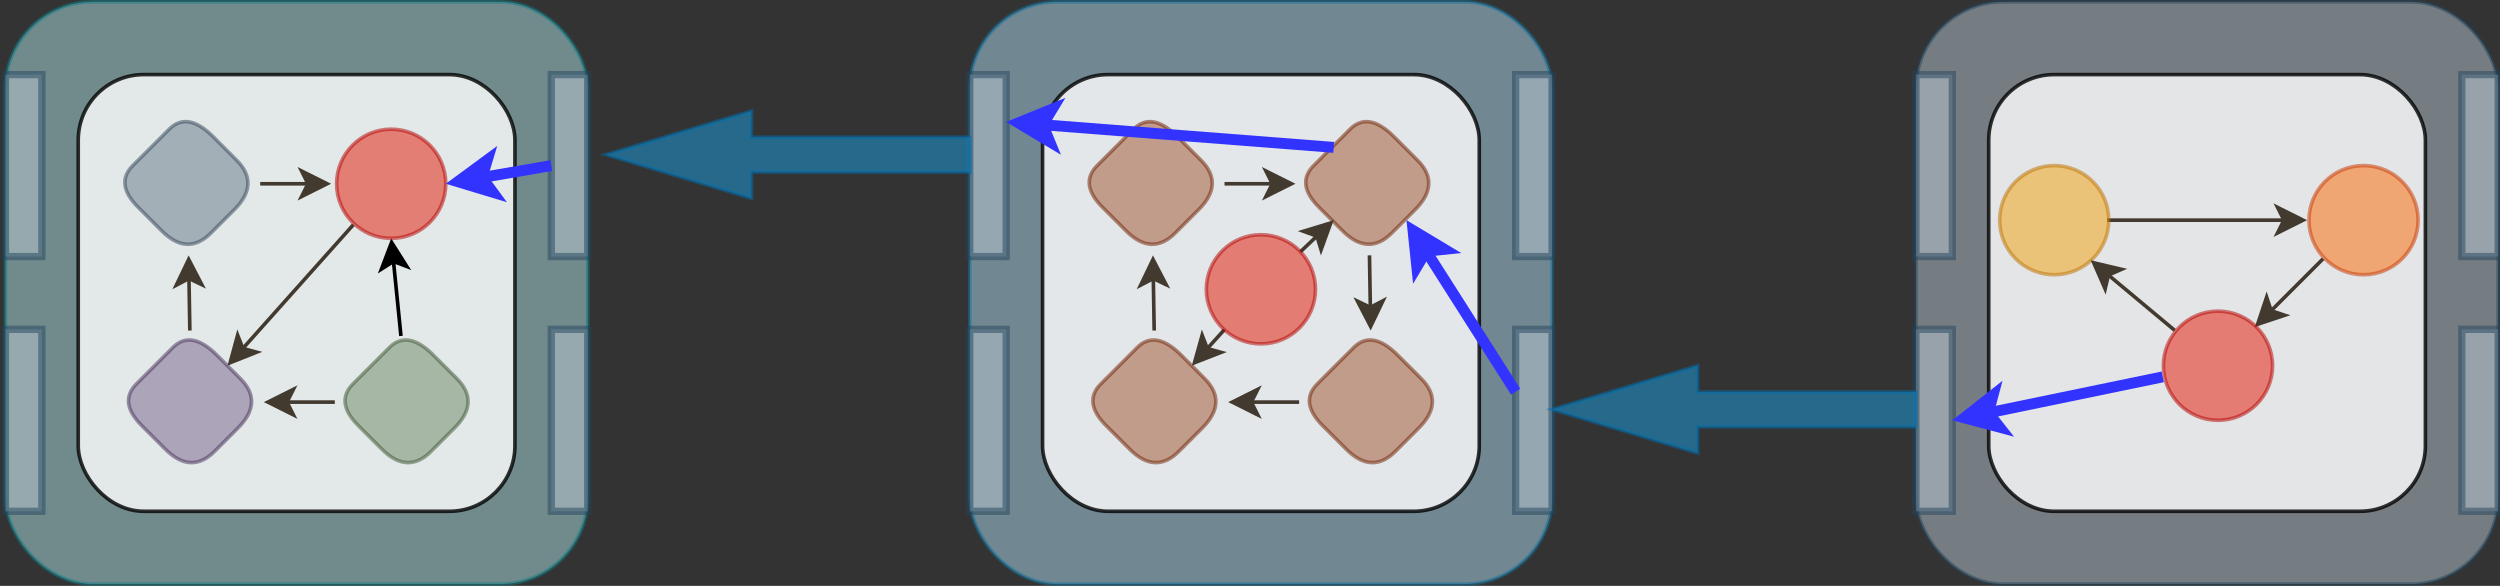 <?xml version="1.0" ?>
<!DOCTYPE svg
  PUBLIC '-//W3C//DTD SVG 1.1//EN'
  'http://www.w3.org/Graphics/SVG/1.1/DTD/svg11.dtd'>
  <svg height="161px" style="background-color: rgb(255, 255, 255);" version="1.1" viewBox="-0.5 -0.5 687 161" width="687px" xmlns="http://www.w3.org/2000/svg" xmlns:xlink="http://www.w3.org/1999/xlink">
   <rect x="-0.5" y="-0.5" width="687" height="161" fill="#333333" stroke="none"/>
   <defs/>
   <g>
    <rect fill="#b1ddf0" fill-opacity="0.5" height="160" pointer-events="none" rx="24" ry="24" stroke="#10739e" stroke-opacity="0.5" width="160" x="266" y="0"/>
    <rect fill="#ffffff" fill-opacity="0.8" height="120" pointer-events="none" rx="18" ry="18" stroke="#000000" stroke-opacity="0.8" width="120" x="286" y="20"/>
    <rect fill="#bac8d3" fill-opacity="0.5" height="160" pointer-events="none" rx="24" ry="24" stroke="#23445d" stroke-opacity="0.5" width="160" x="526" y="0"/>
    <rect fill="#ffffff" fill-opacity="0.8" height="120" pointer-events="none" rx="18" ry="18" stroke="#000000" stroke-opacity="0.8" width="120" x="546" y="20"/>
    <rect fill="#b0e3e6" fill-opacity="0.5" height="160" pointer-events="none" rx="24" ry="24" stroke="#0e8088" stroke-opacity="0.5" width="160" x="1" y="0"/>
    <rect fill="#ffffff" fill-opacity="0.8" height="120" pointer-events="none" rx="18" ry="18" stroke="#000000" stroke-opacity="0.8" width="120" x="21" y="20"/>
    <rect fill="#bac8d3" fill-opacity="0.5" height="50" pointer-events="none" stroke="#23445d" stroke-opacity="0.5" stroke-width="2" width="10" x="416" y="20"/>
    <rect fill="#bac8d3" fill-opacity="0.5" height="50" pointer-events="none" stroke="#23445d" stroke-opacity="0.5" stroke-width="2" width="10" x="416" y="90"/>
    <rect fill="#bac8d3" fill-opacity="0.5" height="50" pointer-events="none" stroke="#23445d" stroke-opacity="0.5" stroke-width="2" width="10" x="266" y="20"/>
    <rect fill="#bac8d3" fill-opacity="0.5" height="50" pointer-events="none" stroke="#23445d" stroke-opacity="0.5" stroke-width="2" width="10" x="266" y="90"/>
    <rect fill="#bac8d3" fill-opacity="0.5" height="50" pointer-events="none" stroke="#23445d" stroke-opacity="0.5" stroke-width="2" width="10" x="676" y="90"/>
    <rect fill="#bac8d3" fill-opacity="0.5" height="50" pointer-events="none" stroke="#23445d" stroke-opacity="0.5" stroke-width="2" width="10" x="526" y="20"/>
    <rect fill="#bac8d3" fill-opacity="0.5" height="50" pointer-events="none" stroke="#23445d" stroke-opacity="0.5" stroke-width="2" width="10" x="526" y="90"/>
    <rect fill="#bac8d3" fill-opacity="0.5" height="50" pointer-events="none" stroke="#23445d" stroke-opacity="0.5" stroke-width="2" width="10" x="1" y="90"/>
    <rect fill="#bac8d3" fill-opacity="0.5" height="50" pointer-events="none" stroke="#23445d" stroke-opacity="0.5" stroke-width="2" width="10" x="1" y="20"/>
    <rect fill="#bac8d3" fill-opacity="0.5" height="50" pointer-events="none" stroke="#23445d" stroke-opacity="0.5" stroke-width="2" width="10" x="151" y="20"/>
    <rect fill="#bac8d3" fill-opacity="0.5" height="50" pointer-events="none" stroke="#23445d" stroke-opacity="0.5" stroke-width="2" width="10" x="151" y="90"/>
    <rect fill="#bac8d3" fill-opacity="0.5" height="50" pointer-events="none" stroke="#23445d" stroke-opacity="0.5" stroke-width="2" width="10" x="676" y="20"/>
    <path d="M 71 50 L 84.13 50" fill="none" pointer-events="none" stroke="#423a2f" stroke-miterlimit="10"/>
    <path d="M 89.38 50 L 82.38 53.5 L 84.13 50 L 82.38 46.5 Z" fill="#423a2f" pointer-events="none" stroke="#423a2f" stroke-miterlimit="10"/>
    <path d="M 41 40 L 46 35 Q 51 30 58.07 37.07 L 64.54 43.54 Q 71 50 63.93 57.07 L 57.46 63.54 Q 51 70 43.93 62.93 L 37.46 56.46 Q 31 50 36 45 Z" fill="#647687" fill-opacity="0.5" pointer-events="none" stroke="#314354" stroke-miterlimit="10" stroke-opacity="0.5"/>
    <path d="M 91.5 110 L 78.37 110" fill="none" pointer-events="none" stroke="#423a2f" stroke-miterlimit="10"/>
    <path d="M 73.12 110 L 80.12 106.5 L 78.37 110 L 80.12 113.5 Z" fill="#423a2f" pointer-events="none" stroke="#423a2f" stroke-miterlimit="10"/>
    <path d="M 109.68 91.82 L 107.63 71.34" fill="none" pointer-events="none" stroke="#000000" stroke-miterlimit="10"/>
    <path d="M 107.11 66.11 L 111.29 72.73 L 107.63 71.34 L 104.33 73.43 Z" fill="#000000" pointer-events="none" stroke="#000000" stroke-miterlimit="10"/>
    <path d="M 51.67 90.33 L 51.43 76.04" fill="none" pointer-events="none" stroke="#423a2f" stroke-miterlimit="10"/>
    <path d="M 51.35 70.79 L 54.96 77.73 L 51.43 76.04 L 47.96 77.85 Z" fill="#423a2f" pointer-events="none" stroke="#423a2f" stroke-miterlimit="10"/>
    <path d="M 42 100 L 47 95 Q 52 90 59.07 97.07 L 65.54 103.54 Q 72 110 64.93 117.07 L 58.46 123.54 Q 52 130 44.93 122.93 L 38.46 116.46 Q 32 110 37 105 Z" fill="#76608a" fill-opacity="0.5" pointer-events="none" stroke="#432d57" stroke-miterlimit="10" stroke-opacity="0.5"/>
    <path d="M 96.59 61.26 L 66.24 95.25" fill="none" pointer-events="none" stroke="#423a2f" stroke-miterlimit="10"/>
    <path d="M 62.74 99.17 L 64.8 91.61 L 66.24 95.25 L 70.02 96.28 Z" fill="#423a2f" pointer-events="none" stroke="#423a2f" stroke-miterlimit="10"/>
    <ellipse cx="107" cy="50" fill="#e51400" fill-opacity="0.5" pointer-events="none" rx="15" ry="15" stroke="#b20000" stroke-opacity="0.5"/>
    <path d="M 101.5 100 L 106.5 95 Q 111.5 90 118.57 97.07 L 125.04 103.54 Q 131.5 110 124.43 117.07 L 117.96 123.54 Q 111.5 130 104.43 122.93 L 97.96 116.46 Q 91.5 110 96.5 105 Z" fill="#6d8764" fill-opacity="0.5" pointer-events="none" stroke="#3a5431" stroke-miterlimit="10" stroke-opacity="0.5"/>
    <path d="M 336 50 L 349.13 50" fill="none" pointer-events="none" stroke="#423a2f" stroke-miterlimit="10"/>
    <path d="M 354.38 50 L 347.38 53.5 L 349.13 50 L 347.38 46.5 Z" fill="#423a2f" pointer-events="none" stroke="#423a2f" stroke-miterlimit="10"/>
    <path d="M 306 40 L 311 35 Q 316 30 323.07 37.07 L 329.54 43.54 Q 336 50 328.93 57.07 L 322.46 63.54 Q 316 70 308.93 62.93 L 302.46 56.46 Q 296 50 301 45 Z" fill="#a0522d" fill-opacity="0.5" pointer-events="none" stroke="#6d1f00" stroke-miterlimit="10" stroke-opacity="0.5"/>
    <path d="M 375.83 69.67 L 376.07 83.96" fill="none" pointer-events="none" stroke="#423a2f" stroke-miterlimit="10"/>
    <path d="M 376.15 89.21 L 372.54 82.27 L 376.07 83.96 L 379.54 82.15 Z" fill="#423a2f" pointer-events="none" stroke="#423a2f" stroke-miterlimit="10"/>
    <path d="M 365.5 40 L 370.5 35 Q 375.5 30 382.57 37.07 L 389.04 43.54 Q 395.5 50 388.43 57.07 L 381.96 63.54 Q 375.5 70 368.43 62.93 L 361.96 56.46 Q 355.5 50 360.5 45 Z" fill="#a0522d" fill-opacity="0.5" pointer-events="none" stroke="#6d1f00" stroke-miterlimit="10" stroke-opacity="0.5"/>
    <path d="M 356.5 110 L 343.37 110" fill="none" pointer-events="none" stroke="#423a2f" stroke-miterlimit="10"/>
    <path d="M 338.12 110 L 345.12 106.5 L 343.37 110 L 345.12 113.5 Z" fill="#423a2f" pointer-events="none" stroke="#423a2f" stroke-miterlimit="10"/>
    <path d="M 366.5 100 L 371.5 95 Q 376.5 90 383.57 97.07 L 390.04 103.54 Q 396.5 110 389.43 117.07 L 382.96 123.54 Q 376.5 130 369.43 122.93 L 362.96 116.46 Q 356.5 110 361.5 105 Z" fill="#a0522d" fill-opacity="0.5" pointer-events="none" stroke="#6d1f00" stroke-miterlimit="10" stroke-opacity="0.5"/>
    <path d="M 316.67 90.33 L 316.43 76.04" fill="none" pointer-events="none" stroke="#423a2f" stroke-miterlimit="10"/>
    <path d="M 316.35 70.79 L 319.96 77.73 L 316.43 76.04 L 312.96 77.85 Z" fill="#423a2f" pointer-events="none" stroke="#423a2f" stroke-miterlimit="10"/>
    <path d="M 307 100 L 312 95 Q 317 90 324.07 97.07 L 330.54 103.54 Q 337 110 329.93 117.07 L 323.46 123.54 Q 317 130 309.93 122.93 L 303.46 116.46 Q 297 110 302 105 Z" fill="#a0522d" fill-opacity="0.5" pointer-events="none" stroke="#6d1f00" stroke-miterlimit="10" stroke-opacity="0.5"/>
    <path d="M 356.87 68.67 L 361.38 64.39" fill="none" pointer-events="none" stroke="#423a2f" stroke-miterlimit="10"/>
    <path d="M 365.19 60.77 L 362.53 68.13 L 361.38 64.39 L 357.7 63.05 Z" fill="#423a2f" pointer-events="none" stroke="#423a2f" stroke-miterlimit="10"/>
    <path d="M 335.94 90.12 L 331.27 95.28" fill="none" pointer-events="none" stroke="#423a2f" stroke-miterlimit="10"/>
    <path d="M 327.75 99.17 L 329.85 91.63 L 331.27 95.28 L 335.04 96.33 Z" fill="#423a2f" pointer-events="none" stroke="#423a2f" stroke-miterlimit="10"/>
    <ellipse cx="346" cy="79" fill="#e51400" fill-opacity="0.5" pointer-events="none" rx="15" ry="15" stroke="#b20000" stroke-opacity="0.5"/>
    <path d="M 578.5 60 Q 578.5 60 627.13 60" fill="none" pointer-events="none" stroke="#423a2f" stroke-miterlimit="10"/>
    <path d="M 632.38 60 L 625.38 63.5 L 627.13 60 L 625.38 56.5 Z" fill="#423a2f" pointer-events="none" stroke="#423a2f" stroke-miterlimit="10"/>
    <ellipse cx="564" cy="60" fill="#f0a30a" fill-opacity="0.5" pointer-events="none" rx="15" ry="15" stroke="#bd7000" stroke-opacity="0.5"/>
    <path d="M 637.89 70.61 L 623.61 84.89" fill="none" pointer-events="none" stroke="#423a2f" stroke-miterlimit="10"/>
    <path d="M 619.9 88.6 L 622.37 81.18 L 623.61 84.89 L 627.32 86.13 Z" fill="#423a2f" pointer-events="none" stroke="#423a2f" stroke-miterlimit="10"/>
    <ellipse cx="649" cy="60" fill="#fa6800" fill-opacity="0.5" pointer-events="none" rx="15" ry="15" stroke="#c73500" stroke-opacity="0.5"/>
    <path d="M 597.09 90.27 L 578.89 75.08" fill="none" pointer-events="none" stroke="#423a2f" stroke-miterlimit="10"/>
    <path d="M 574.86 71.72 L 582.48 73.51 L 578.89 75.08 L 577.99 78.89 Z" fill="#423a2f" pointer-events="none" stroke="#423a2f" stroke-miterlimit="10"/>
    <ellipse cx="609" cy="100" fill="#e51400" fill-opacity="0.5" pointer-events="none" rx="15" ry="15" stroke="#b20000" stroke-opacity="0.5"/>
    <path d="M 593.82 103.06 L 545.9 112.96" fill="none" pointer-events="none" stroke="#3333ff" stroke-miterlimit="10" stroke-width="3"/>
    <path d="M 539.28 114.32 L 547.19 108.09 L 545.9 112.96 L 549.01 116.91 Z" fill="#3333ff" pointer-events="none" stroke="#3333ff" stroke-miterlimit="10" stroke-width="3"/>
    <path d="M 426 107.2 L 486 107.2 L 486 100 L 526 112 L 486 124 L 486 116.8 L 426 116.8 L 426 112 Z" fill="#1ba1e2" fill-opacity="0.5" pointer-events="none" stroke="#006eaf" stroke-miterlimit="10" stroke-opacity="0.5" transform="translate(476,0)scale(-1,1)translate(-476,0)"/>
    <path d="M 416 107.14 L 391.42 68.52" fill="none" pointer-events="none" stroke="#3333ff" stroke-miterlimit="10" stroke-width="3"/>
    <path d="M 387.8 62.83 L 396.43 68.01 L 391.42 68.52 L 388.84 72.84 Z" fill="#3333ff" pointer-events="none" stroke="#3333ff" stroke-miterlimit="10" stroke-width="3"/>
    <path d="M 366 40 L 286.07 33.78" fill="none" pointer-events="none" stroke="#3333ff" stroke-miterlimit="10" stroke-width="3"/>
    <path d="M 279.34 33.26 L 288.67 29.47 L 286.07 33.78 L 287.97 38.44 Z" fill="#3333ff" pointer-events="none" stroke="#3333ff" stroke-miterlimit="10" stroke-width="3"/>
    <path d="M 166 37.2 L 226 37.2 L 226 30 L 266 42 L 226 54 L 226 46.8 L 166 46.8 L 166 42 Z" fill="#1ba1e2" fill-opacity="0.5" pointer-events="none" stroke="#006eaf" stroke-miterlimit="10" stroke-opacity="0.5" transform="translate(216,0)scale(-1,1)translate(-216,0)"/>
    <path d="M 151 45 L 131.96 48.28" fill="none" pointer-events="none" stroke="#3333ff" stroke-miterlimit="10" stroke-width="3"/>
    <path d="M 125.31 49.43 L 133.41 43.47 L 131.96 48.28 L 134.94 52.34 Z" fill="#3333ff" pointer-events="none" stroke="#3333ff" stroke-miterlimit="10" stroke-width="3"/>
   </g>
  </svg>
